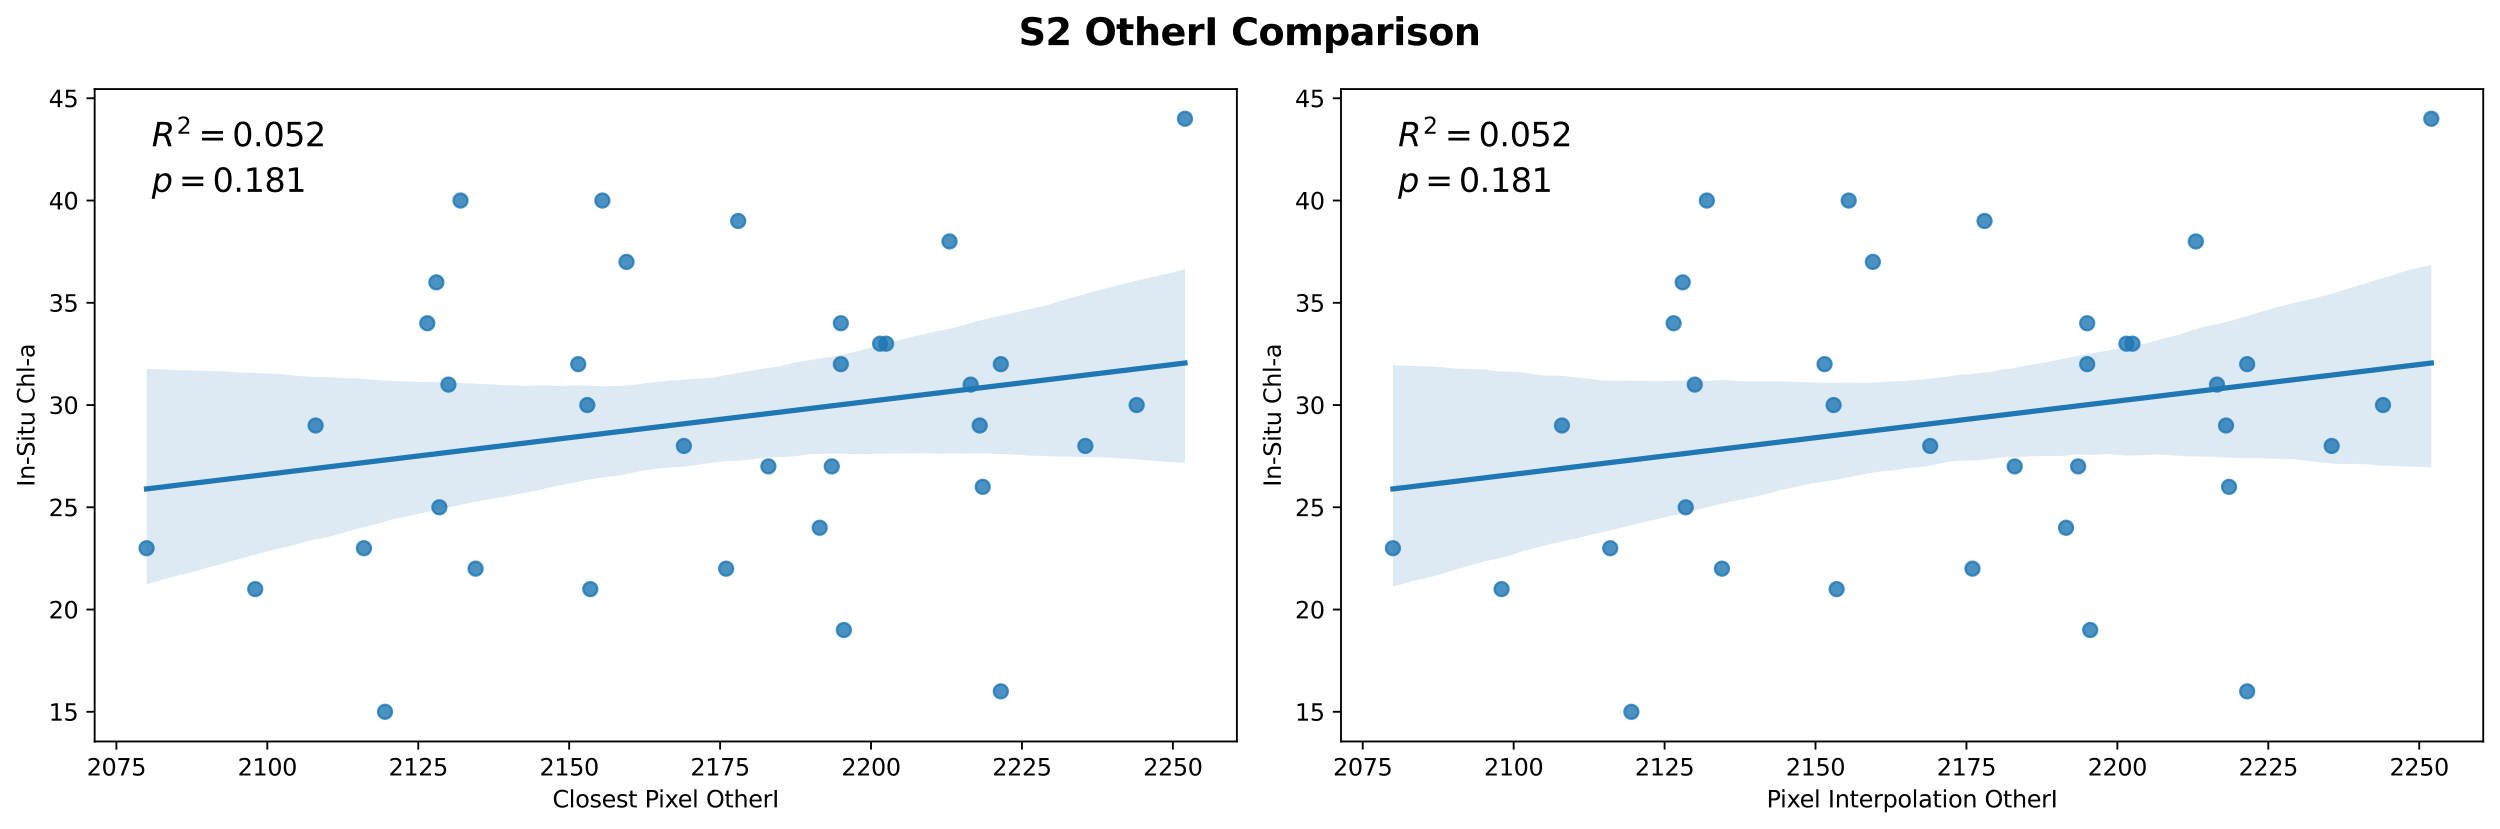 <?xml version="1.0" encoding="utf-8" standalone="no"?>
<!DOCTYPE svg PUBLIC "-//W3C//DTD SVG 1.1//EN"
  "http://www.w3.org/Graphics/SVG/1.1/DTD/svg11.dtd">
<svg xmlns:xlink="http://www.w3.org/1999/xlink" width="1072.343pt" height="355.596pt" viewBox="0 0 1072.343 355.596" xmlns="http://www.w3.org/2000/svg" version="1.1">
 <defs>
  <style type="text/css">*{stroke-linejoin: round; stroke-linecap: butt}</style>
 </defs>
 <g id="figure_1">
  <g id="patch_1">
   <path d="M 0 355.596 
L 1072.343 355.596 
L 1072.343 0 
L 0 0 
z
" style="fill: #ffffff"/>
  </g>
  <g id="axes_1">
   <g id="patch_2">
    <path d="M 40.603 318.04 
L 530.543 318.04 
L 530.543 38.21 
L 40.603 38.21 
z
" style="fill: #ffffff"/>
   </g>
   <g id="PathCollection_1">
    <defs>
     <path id="m698e169ff9" d="M 0 3 
C 0.796 3 1.559 2.684 2.121 2.121 
C 2.684 1.559 3 0.796 3 0 
C 3 -0.796 2.684 -1.559 2.121 -2.121 
C 1.559 -2.684 0.796 -3 0 -3 
C -0.796 -3 -1.559 -2.684 -2.121 -2.121 
C -2.684 -1.559 -3 -0.796 -3 0 
C -3 0.796 -2.684 1.559 -2.121 2.121 
C -1.559 2.684 -0.796 3 0 3 
z
" style="stroke: #1f77b4; stroke-opacity: 0.8"/>
    </defs>
    <g clip-path="url(#p351934f151)">
     <use xlink:href="#m698e169ff9" x="183.286" y="138.65" style="fill: #1f77b4; fill-opacity: 0.8; stroke: #1f77b4; stroke-opacity: 0.8"/>
     <use xlink:href="#m698e169ff9" x="135.38" y="182.511" style="fill: #1f77b4; fill-opacity: 0.8; stroke: #1f77b4; stroke-opacity: 0.8"/>
     <use xlink:href="#m698e169ff9" x="197.529" y="86.018" style="fill: #1f77b4; fill-opacity: 0.8; stroke: #1f77b4; stroke-opacity: 0.8"/>
     <use xlink:href="#m698e169ff9" x="188.466" y="217.599" style="fill: #1f77b4; fill-opacity: 0.8; stroke: #1f77b4; stroke-opacity: 0.8"/>
     <use xlink:href="#m698e169ff9" x="187.171" y="121.106" style="fill: #1f77b4; fill-opacity: 0.8; stroke: #1f77b4; stroke-opacity: 0.8"/>
     <use xlink:href="#m698e169ff9" x="62.873" y="235.144" style="fill: #1f77b4; fill-opacity: 0.8; stroke: #1f77b4; stroke-opacity: 0.8"/>
     <use xlink:href="#m698e169ff9" x="109.485" y="252.688" style="fill: #1f77b4; fill-opacity: 0.8; stroke: #1f77b4; stroke-opacity: 0.8"/>
     <use xlink:href="#m698e169ff9" x="192.35" y="164.967" style="fill: #1f77b4; fill-opacity: 0.8; stroke: #1f77b4; stroke-opacity: 0.8"/>
     <use xlink:href="#m698e169ff9" x="204.003" y="243.916" style="fill: #1f77b4; fill-opacity: 0.8; stroke: #1f77b4; stroke-opacity: 0.8"/>
     <use xlink:href="#m698e169ff9" x="268.741" y="112.334" style="fill: #1f77b4; fill-opacity: 0.8; stroke: #1f77b4; stroke-opacity: 0.8"/>
     <use xlink:href="#m698e169ff9" x="251.909" y="173.739" style="fill: #1f77b4; fill-opacity: 0.8; stroke: #1f77b4; stroke-opacity: 0.8"/>
     <use xlink:href="#m698e169ff9" x="253.204" y="252.688" style="fill: #1f77b4; fill-opacity: 0.8; stroke: #1f77b4; stroke-opacity: 0.8"/>
     <use xlink:href="#m698e169ff9" x="156.096" y="235.144" style="fill: #1f77b4; fill-opacity: 0.8; stroke: #1f77b4; stroke-opacity: 0.8"/>
     <use xlink:href="#m698e169ff9" x="311.468" y="243.916" style="fill: #1f77b4; fill-opacity: 0.8; stroke: #1f77b4; stroke-opacity: 0.8"/>
     <use xlink:href="#m698e169ff9" x="293.342" y="191.283" style="fill: #1f77b4; fill-opacity: 0.8; stroke: #1f77b4; stroke-opacity: 0.8"/>
     <use xlink:href="#m698e169ff9" x="356.785" y="200.055" style="fill: #1f77b4; fill-opacity: 0.8; stroke: #1f77b4; stroke-opacity: 0.8"/>
     <use xlink:href="#m698e169ff9" x="380.091" y="147.422" style="fill: #1f77b4; fill-opacity: 0.8; stroke: #1f77b4; stroke-opacity: 0.8"/>
     <use xlink:href="#m698e169ff9" x="377.502" y="147.422" style="fill: #1f77b4; fill-opacity: 0.8; stroke: #1f77b4; stroke-opacity: 0.8"/>
     <use xlink:href="#m698e169ff9" x="360.67" y="138.65" style="fill: #1f77b4; fill-opacity: 0.8; stroke: #1f77b4; stroke-opacity: 0.8"/>
     <use xlink:href="#m698e169ff9" x="248.025" y="156.195" style="fill: #1f77b4; fill-opacity: 0.8; stroke: #1f77b4; stroke-opacity: 0.8"/>
     <use xlink:href="#m698e169ff9" x="429.292" y="156.195" style="fill: #1f77b4; fill-opacity: 0.8; stroke: #1f77b4; stroke-opacity: 0.8"/>
     <use xlink:href="#m698e169ff9" x="508.273" y="50.929" style="fill: #1f77b4; fill-opacity: 0.8; stroke: #1f77b4; stroke-opacity: 0.8"/>
     <use xlink:href="#m698e169ff9" x="165.16" y="305.32" style="fill: #1f77b4; fill-opacity: 0.8; stroke: #1f77b4; stroke-opacity: 0.8"/>
     <use xlink:href="#m698e169ff9" x="258.383" y="86.018" style="fill: #1f77b4; fill-opacity: 0.8; stroke: #1f77b4; stroke-opacity: 0.8"/>
     <use xlink:href="#m698e169ff9" x="487.557" y="173.739" style="fill: #1f77b4; fill-opacity: 0.8; stroke: #1f77b4; stroke-opacity: 0.8"/>
     <use xlink:href="#m698e169ff9" x="465.546" y="191.283" style="fill: #1f77b4; fill-opacity: 0.8; stroke: #1f77b4; stroke-opacity: 0.8"/>
     <use xlink:href="#m698e169ff9" x="329.595" y="200.055" style="fill: #1f77b4; fill-opacity: 0.8; stroke: #1f77b4; stroke-opacity: 0.8"/>
     <use xlink:href="#m698e169ff9" x="360.67" y="156.195" style="fill: #1f77b4; fill-opacity: 0.8; stroke: #1f77b4; stroke-opacity: 0.8"/>
     <use xlink:href="#m698e169ff9" x="416.345" y="164.967" style="fill: #1f77b4; fill-opacity: 0.8; stroke: #1f77b4; stroke-opacity: 0.8"/>
     <use xlink:href="#m698e169ff9" x="421.524" y="208.827" style="fill: #1f77b4; fill-opacity: 0.8; stroke: #1f77b4; stroke-opacity: 0.8"/>
     <use xlink:href="#m698e169ff9" x="429.292" y="296.548" style="fill: #1f77b4; fill-opacity: 0.8; stroke: #1f77b4; stroke-opacity: 0.8"/>
     <use xlink:href="#m698e169ff9" x="420.229" y="182.511" style="fill: #1f77b4; fill-opacity: 0.8; stroke: #1f77b4; stroke-opacity: 0.8"/>
     <use xlink:href="#m698e169ff9" x="407.281" y="103.562" style="fill: #1f77b4; fill-opacity: 0.8; stroke: #1f77b4; stroke-opacity: 0.8"/>
     <use xlink:href="#m698e169ff9" x="361.964" y="270.232" style="fill: #1f77b4; fill-opacity: 0.8; stroke: #1f77b4; stroke-opacity: 0.8"/>
     <use xlink:href="#m698e169ff9" x="351.606" y="226.371" style="fill: #1f77b4; fill-opacity: 0.8; stroke: #1f77b4; stroke-opacity: 0.8"/>
     <use xlink:href="#m698e169ff9" x="316.648" y="94.79" style="fill: #1f77b4; fill-opacity: 0.8; stroke: #1f77b4; stroke-opacity: 0.8"/>
    </g>
   </g>
   <g id="PolyCollection_1">
    <path d="M 62.873 158.229 
L 62.873 250.529 
L 67.372 249.312 
L 71.871 248.09 
L 76.37 246.869 
L 80.869 245.788 
L 85.368 244.602 
L 89.867 243.229 
L 94.366 242.096 
L 98.865 240.773 
L 103.364 239.552 
L 107.863 238.336 
L 112.362 237.12 
L 116.861 235.904 
L 121.36 234.95 
L 125.859 233.792 
L 130.358 232.634 
L 134.857 231.468 
L 139.356 230.635 
L 143.855 229.448 
L 148.354 228.2 
L 152.853 226.963 
L 157.352 225.801 
L 161.851 224.753 
L 166.35 223.312 
L 170.849 222.244 
L 175.348 221.285 
L 179.847 220.32 
L 184.346 219.359 
L 188.845 218.379 
L 193.344 217.416 
L 197.843 216.453 
L 202.342 215.516 
L 206.841 214.674 
L 211.34 213.897 
L 215.839 213.191 
L 220.338 212.342 
L 224.837 211.391 
L 229.336 210.585 
L 233.835 209.528 
L 238.334 208.537 
L 242.833 207.602 
L 247.332 206.752 
L 251.831 205.874 
L 256.33 205.075 
L 260.829 204.511 
L 265.328 203.972 
L 269.827 203.267 
L 274.326 202.124 
L 278.825 201.429 
L 283.324 200.82 
L 287.823 200.51 
L 292.322 200.294 
L 296.821 199.771 
L 301.32 199.041 
L 305.819 198.413 
L 310.318 197.872 
L 314.817 197.691 
L 319.316 197.417 
L 323.815 196.87 
L 328.314 196.327 
L 332.813 196.087 
L 337.312 195.974 
L 341.81 195.669 
L 346.309 194.901 
L 350.808 194.706 
L 355.307 194.709 
L 359.806 194.594 
L 364.305 194.708 
L 368.804 194.817 
L 373.303 194.715 
L 377.802 194.644 
L 382.301 194.514 
L 386.8 194.527 
L 391.299 194.39 
L 395.798 194.403 
L 400.297 194.458 
L 404.796 194.58 
L 409.295 194.391 
L 413.794 194.546 
L 418.293 194.46 
L 422.792 194.452 
L 427.291 194.73 
L 431.79 194.737 
L 436.289 195.006 
L 440.788 195.417 
L 445.287 195.54 
L 449.786 195.657 
L 454.285 195.891 
L 458.784 195.884 
L 463.283 195.992 
L 467.782 196.101 
L 472.281 196.18 
L 476.78 196.332 
L 481.279 196.668 
L 485.778 196.916 
L 490.277 197.271 
L 494.776 197.626 
L 499.275 197.982 
L 503.774 198.275 
L 508.273 198.396 
L 508.273 115.34 
L 508.273 115.34 
L 503.774 116.686 
L 499.275 117.71 
L 494.776 118.734 
L 490.277 119.758 
L 485.778 120.782 
L 481.279 121.914 
L 476.78 123.052 
L 472.281 124.194 
L 467.782 125.429 
L 463.283 126.697 
L 458.784 127.965 
L 454.285 129.242 
L 449.786 130.719 
L 445.287 131.759 
L 440.788 132.779 
L 436.289 133.801 
L 431.79 134.826 
L 427.291 135.851 
L 422.792 136.876 
L 418.293 137.902 
L 413.794 139.309 
L 409.295 140.547 
L 404.796 141.486 
L 400.297 142.426 
L 395.798 143.356 
L 391.299 144.492 
L 386.8 145.612 
L 382.301 146.861 
L 377.802 147.873 
L 373.303 149.162 
L 368.804 150.372 
L 364.305 151.477 
L 359.806 152.449 
L 355.307 153.224 
L 350.808 153.845 
L 346.309 154.611 
L 341.81 155.333 
L 337.312 156.358 
L 332.813 157.381 
L 328.314 157.966 
L 323.815 158.756 
L 319.316 159.46 
L 314.817 160.3 
L 310.318 161.106 
L 305.819 162.041 
L 301.32 162.401 
L 296.821 162.534 
L 292.322 162.962 
L 287.823 163.188 
L 283.324 163.707 
L 278.825 164.05 
L 274.326 164.784 
L 269.827 165.222 
L 265.328 165.539 
L 260.829 165.635 
L 256.33 165.573 
L 251.831 165.402 
L 247.332 165.231 
L 242.833 165.436 
L 238.334 165.583 
L 233.835 165.329 
L 229.336 165.388 
L 224.837 165.565 
L 220.338 165.343 
L 215.839 165.221 
L 211.34 164.892 
L 206.841 164.73 
L 202.342 164.486 
L 197.843 164.244 
L 193.344 164.056 
L 188.845 163.983 
L 184.346 163.744 
L 179.847 163.842 
L 175.348 163.698 
L 170.849 163.484 
L 166.35 163.285 
L 161.851 163.024 
L 157.352 162.64 
L 152.853 162.284 
L 148.354 162.158 
L 143.855 161.951 
L 139.356 161.661 
L 134.857 161.702 
L 130.358 161.429 
L 125.859 161.138 
L 121.36 160.462 
L 116.861 160.289 
L 112.362 160.115 
L 107.863 159.942 
L 103.364 159.769 
L 98.865 159.501 
L 94.366 159.232 
L 89.867 159.097 
L 85.368 159.028 
L 80.869 158.917 
L 76.37 158.744 
L 71.871 158.571 
L 67.372 158.399 
L 62.873 158.229 
z
" clip-path="url(#p351934f151)" style="fill: #1f77b4; fill-opacity: 0.15"/>
   </g>
   <g id="matplotlib.axis_1">
    <g id="xtick_1">
     <g id="line2d_1">
      <defs>
       <path id="m12651def81" d="M 0 0 
L 0 3.5 
" style="stroke: #000000; stroke-width: 0.8"/>
      </defs>
      <g>
       <use xlink:href="#m12651def81" x="49.925" y="318.04" style="stroke: #000000; stroke-width: 0.8"/>
      </g>
     </g>
     <g id="text_1">
      <!-- 2075 -->
      <g transform="translate(37.2 332.638) scale(0.1 -0.1)">
       <defs>
        <path id="DejaVuSans-32" d="M 1228 531 
L 3431 531 
L 3431 0 
L 469 0 
L 469 531 
Q 828 903 1448 1529 
Q 2069 2156 2228 2338 
Q 2531 2678 2651 2914 
Q 2772 3150 2772 3378 
Q 2772 3750 2511 3984 
Q 2250 4219 1831 4219 
Q 1534 4219 1204 4116 
Q 875 4013 500 3803 
L 500 4441 
Q 881 4594 1212 4672 
Q 1544 4750 1819 4750 
Q 2544 4750 2975 4387 
Q 3406 4025 3406 3419 
Q 3406 3131 3298 2873 
Q 3191 2616 2906 2266 
Q 2828 2175 2409 1742 
Q 1991 1309 1228 531 
z
" transform="scale(0.016)"/>
        <path id="DejaVuSans-30" d="M 2034 4250 
Q 1547 4250 1301 3770 
Q 1056 3291 1056 2328 
Q 1056 1369 1301 889 
Q 1547 409 2034 409 
Q 2525 409 2770 889 
Q 3016 1369 3016 2328 
Q 3016 3291 2770 3770 
Q 2525 4250 2034 4250 
z
M 2034 4750 
Q 2819 4750 3233 4129 
Q 3647 3509 3647 2328 
Q 3647 1150 3233 529 
Q 2819 -91 2034 -91 
Q 1250 -91 836 529 
Q 422 1150 422 2328 
Q 422 3509 836 4129 
Q 1250 4750 2034 4750 
z
" transform="scale(0.016)"/>
        <path id="DejaVuSans-37" d="M 525 4666 
L 3525 4666 
L 3525 4397 
L 1831 0 
L 1172 0 
L 2766 4134 
L 525 4134 
L 525 4666 
z
" transform="scale(0.016)"/>
        <path id="DejaVuSans-35" d="M 691 4666 
L 3169 4666 
L 3169 4134 
L 1269 4134 
L 1269 2991 
Q 1406 3038 1543 3061 
Q 1681 3084 1819 3084 
Q 2600 3084 3056 2656 
Q 3513 2228 3513 1497 
Q 3513 744 3044 326 
Q 2575 -91 1722 -91 
Q 1428 -91 1123 -41 
Q 819 9 494 109 
L 494 744 
Q 775 591 1075 516 
Q 1375 441 1709 441 
Q 2250 441 2565 725 
Q 2881 1009 2881 1497 
Q 2881 1984 2565 2268 
Q 2250 2553 1709 2553 
Q 1456 2553 1204 2497 
Q 953 2441 691 2322 
L 691 4666 
z
" transform="scale(0.016)"/>
       </defs>
       <use xlink:href="#DejaVuSans-32"/>
       <use xlink:href="#DejaVuSans-30" x="63.623"/>
       <use xlink:href="#DejaVuSans-37" x="127.246"/>
       <use xlink:href="#DejaVuSans-35" x="190.869"/>
      </g>
     </g>
    </g>
    <g id="xtick_2">
     <g id="line2d_2">
      <g>
       <use xlink:href="#m12651def81" x="114.664" y="318.04" style="stroke: #000000; stroke-width: 0.8"/>
      </g>
     </g>
     <g id="text_2">
      <!-- 2100 -->
      <g transform="translate(101.939 332.638) scale(0.1 -0.1)">
       <defs>
        <path id="DejaVuSans-31" d="M 794 531 
L 1825 531 
L 1825 4091 
L 703 3866 
L 703 4441 
L 1819 4666 
L 2450 4666 
L 2450 531 
L 3481 531 
L 3481 0 
L 794 0 
L 794 531 
z
" transform="scale(0.016)"/>
       </defs>
       <use xlink:href="#DejaVuSans-32"/>
       <use xlink:href="#DejaVuSans-31" x="63.623"/>
       <use xlink:href="#DejaVuSans-30" x="127.246"/>
       <use xlink:href="#DejaVuSans-30" x="190.869"/>
      </g>
     </g>
    </g>
    <g id="xtick_3">
     <g id="line2d_3">
      <g>
       <use xlink:href="#m12651def81" x="179.402" y="318.04" style="stroke: #000000; stroke-width: 0.8"/>
      </g>
     </g>
     <g id="text_3">
      <!-- 2125 -->
      <g transform="translate(166.677 332.638) scale(0.1 -0.1)">
       <use xlink:href="#DejaVuSans-32"/>
       <use xlink:href="#DejaVuSans-31" x="63.623"/>
       <use xlink:href="#DejaVuSans-32" x="127.246"/>
       <use xlink:href="#DejaVuSans-35" x="190.869"/>
      </g>
     </g>
    </g>
    <g id="xtick_4">
     <g id="line2d_4">
      <g>
       <use xlink:href="#m12651def81" x="244.141" y="318.04" style="stroke: #000000; stroke-width: 0.8"/>
      </g>
     </g>
     <g id="text_4">
      <!-- 2150 -->
      <g transform="translate(231.416 332.638) scale(0.1 -0.1)">
       <use xlink:href="#DejaVuSans-32"/>
       <use xlink:href="#DejaVuSans-31" x="63.623"/>
       <use xlink:href="#DejaVuSans-35" x="127.246"/>
       <use xlink:href="#DejaVuSans-30" x="190.869"/>
      </g>
     </g>
    </g>
    <g id="xtick_5">
     <g id="line2d_5">
      <g>
       <use xlink:href="#m12651def81" x="308.879" y="318.04" style="stroke: #000000; stroke-width: 0.8"/>
      </g>
     </g>
     <g id="text_5">
      <!-- 2175 -->
      <g transform="translate(296.154 332.638) scale(0.1 -0.1)">
       <use xlink:href="#DejaVuSans-32"/>
       <use xlink:href="#DejaVuSans-31" x="63.623"/>
       <use xlink:href="#DejaVuSans-37" x="127.246"/>
       <use xlink:href="#DejaVuSans-35" x="190.869"/>
      </g>
     </g>
    </g>
    <g id="xtick_6">
     <g id="line2d_6">
      <g>
       <use xlink:href="#m12651def81" x="373.617" y="318.04" style="stroke: #000000; stroke-width: 0.8"/>
      </g>
     </g>
     <g id="text_6">
      <!-- 2200 -->
      <g transform="translate(360.892 332.638) scale(0.1 -0.1)">
       <use xlink:href="#DejaVuSans-32"/>
       <use xlink:href="#DejaVuSans-32" x="63.623"/>
       <use xlink:href="#DejaVuSans-30" x="127.246"/>
       <use xlink:href="#DejaVuSans-30" x="190.869"/>
      </g>
     </g>
    </g>
    <g id="xtick_7">
     <g id="line2d_7">
      <g>
       <use xlink:href="#m12651def81" x="438.356" y="318.04" style="stroke: #000000; stroke-width: 0.8"/>
      </g>
     </g>
     <g id="text_7">
      <!-- 2225 -->
      <g transform="translate(425.631 332.638) scale(0.1 -0.1)">
       <use xlink:href="#DejaVuSans-32"/>
       <use xlink:href="#DejaVuSans-32" x="63.623"/>
       <use xlink:href="#DejaVuSans-32" x="127.246"/>
       <use xlink:href="#DejaVuSans-35" x="190.869"/>
      </g>
     </g>
    </g>
    <g id="xtick_8">
     <g id="line2d_8">
      <g>
       <use xlink:href="#m12651def81" x="503.094" y="318.04" style="stroke: #000000; stroke-width: 0.8"/>
      </g>
     </g>
     <g id="text_8">
      <!-- 2250 -->
      <g transform="translate(490.369 332.638) scale(0.1 -0.1)">
       <use xlink:href="#DejaVuSans-32"/>
       <use xlink:href="#DejaVuSans-32" x="63.623"/>
       <use xlink:href="#DejaVuSans-35" x="127.246"/>
       <use xlink:href="#DejaVuSans-30" x="190.869"/>
      </g>
     </g>
    </g>
    <g id="text_9">
     <!-- Closest Pixel OtherI -->
     <g transform="translate(236.977 346.317) scale(0.1 -0.1)">
      <defs>
       <path id="DejaVuSans-43" d="M 4122 4306 
L 4122 3641 
Q 3803 3938 3442 4084 
Q 3081 4231 2675 4231 
Q 1875 4231 1450 3742 
Q 1025 3253 1025 2328 
Q 1025 1406 1450 917 
Q 1875 428 2675 428 
Q 3081 428 3442 575 
Q 3803 722 4122 1019 
L 4122 359 
Q 3791 134 3420 21 
Q 3050 -91 2638 -91 
Q 1578 -91 968 557 
Q 359 1206 359 2328 
Q 359 3453 968 4101 
Q 1578 4750 2638 4750 
Q 3056 4750 3426 4639 
Q 3797 4528 4122 4306 
z
" transform="scale(0.016)"/>
       <path id="DejaVuSans-6c" d="M 603 4863 
L 1178 4863 
L 1178 0 
L 603 0 
L 603 4863 
z
" transform="scale(0.016)"/>
       <path id="DejaVuSans-6f" d="M 1959 3097 
Q 1497 3097 1228 2736 
Q 959 2375 959 1747 
Q 959 1119 1226 758 
Q 1494 397 1959 397 
Q 2419 397 2687 759 
Q 2956 1122 2956 1747 
Q 2956 2369 2687 2733 
Q 2419 3097 1959 3097 
z
M 1959 3584 
Q 2709 3584 3137 3096 
Q 3566 2609 3566 1747 
Q 3566 888 3137 398 
Q 2709 -91 1959 -91 
Q 1206 -91 779 398 
Q 353 888 353 1747 
Q 353 2609 779 3096 
Q 1206 3584 1959 3584 
z
" transform="scale(0.016)"/>
       <path id="DejaVuSans-73" d="M 2834 3397 
L 2834 2853 
Q 2591 2978 2328 3040 
Q 2066 3103 1784 3103 
Q 1356 3103 1142 2972 
Q 928 2841 928 2578 
Q 928 2378 1081 2264 
Q 1234 2150 1697 2047 
L 1894 2003 
Q 2506 1872 2764 1633 
Q 3022 1394 3022 966 
Q 3022 478 2636 193 
Q 2250 -91 1575 -91 
Q 1294 -91 989 -36 
Q 684 19 347 128 
L 347 722 
Q 666 556 975 473 
Q 1284 391 1588 391 
Q 1994 391 2212 530 
Q 2431 669 2431 922 
Q 2431 1156 2273 1281 
Q 2116 1406 1581 1522 
L 1381 1569 
Q 847 1681 609 1914 
Q 372 2147 372 2553 
Q 372 3047 722 3315 
Q 1072 3584 1716 3584 
Q 2034 3584 2315 3537 
Q 2597 3491 2834 3397 
z
" transform="scale(0.016)"/>
       <path id="DejaVuSans-65" d="M 3597 1894 
L 3597 1613 
L 953 1613 
Q 991 1019 1311 708 
Q 1631 397 2203 397 
Q 2534 397 2845 478 
Q 3156 559 3463 722 
L 3463 178 
Q 3153 47 2828 -22 
Q 2503 -91 2169 -91 
Q 1331 -91 842 396 
Q 353 884 353 1716 
Q 353 2575 817 3079 
Q 1281 3584 2069 3584 
Q 2775 3584 3186 3129 
Q 3597 2675 3597 1894 
z
M 3022 2063 
Q 3016 2534 2758 2815 
Q 2500 3097 2075 3097 
Q 1594 3097 1305 2825 
Q 1016 2553 972 2059 
L 3022 2063 
z
" transform="scale(0.016)"/>
       <path id="DejaVuSans-74" d="M 1172 4494 
L 1172 3500 
L 2356 3500 
L 2356 3053 
L 1172 3053 
L 1172 1153 
Q 1172 725 1289 603 
Q 1406 481 1766 481 
L 2356 481 
L 2356 0 
L 1766 0 
Q 1100 0 847 248 
Q 594 497 594 1153 
L 594 3053 
L 172 3053 
L 172 3500 
L 594 3500 
L 594 4494 
L 1172 4494 
z
" transform="scale(0.016)"/>
       <path id="DejaVuSans-20" transform="scale(0.016)"/>
       <path id="DejaVuSans-50" d="M 1259 4147 
L 1259 2394 
L 2053 2394 
Q 2494 2394 2734 2622 
Q 2975 2850 2975 3272 
Q 2975 3691 2734 3919 
Q 2494 4147 2053 4147 
L 1259 4147 
z
M 628 4666 
L 2053 4666 
Q 2838 4666 3239 4311 
Q 3641 3956 3641 3272 
Q 3641 2581 3239 2228 
Q 2838 1875 2053 1875 
L 1259 1875 
L 1259 0 
L 628 0 
L 628 4666 
z
" transform="scale(0.016)"/>
       <path id="DejaVuSans-69" d="M 603 3500 
L 1178 3500 
L 1178 0 
L 603 0 
L 603 3500 
z
M 603 4863 
L 1178 4863 
L 1178 4134 
L 603 4134 
L 603 4863 
z
" transform="scale(0.016)"/>
       <path id="DejaVuSans-78" d="M 3513 3500 
L 2247 1797 
L 3578 0 
L 2900 0 
L 1881 1375 
L 863 0 
L 184 0 
L 1544 1831 
L 300 3500 
L 978 3500 
L 1906 2253 
L 2834 3500 
L 3513 3500 
z
" transform="scale(0.016)"/>
       <path id="DejaVuSans-4f" d="M 2522 4238 
Q 1834 4238 1429 3725 
Q 1025 3213 1025 2328 
Q 1025 1447 1429 934 
Q 1834 422 2522 422 
Q 3209 422 3611 934 
Q 4013 1447 4013 2328 
Q 4013 3213 3611 3725 
Q 3209 4238 2522 4238 
z
M 2522 4750 
Q 3503 4750 4090 4092 
Q 4678 3434 4678 2328 
Q 4678 1225 4090 567 
Q 3503 -91 2522 -91 
Q 1538 -91 948 565 
Q 359 1222 359 2328 
Q 359 3434 948 4092 
Q 1538 4750 2522 4750 
z
" transform="scale(0.016)"/>
       <path id="DejaVuSans-68" d="M 3513 2113 
L 3513 0 
L 2938 0 
L 2938 2094 
Q 2938 2591 2744 2837 
Q 2550 3084 2163 3084 
Q 1697 3084 1428 2787 
Q 1159 2491 1159 1978 
L 1159 0 
L 581 0 
L 581 4863 
L 1159 4863 
L 1159 2956 
Q 1366 3272 1645 3428 
Q 1925 3584 2291 3584 
Q 2894 3584 3203 3211 
Q 3513 2838 3513 2113 
z
" transform="scale(0.016)"/>
       <path id="DejaVuSans-72" d="M 2631 2963 
Q 2534 3019 2420 3045 
Q 2306 3072 2169 3072 
Q 1681 3072 1420 2755 
Q 1159 2438 1159 1844 
L 1159 0 
L 581 0 
L 581 3500 
L 1159 3500 
L 1159 2956 
Q 1341 3275 1631 3429 
Q 1922 3584 2338 3584 
Q 2397 3584 2469 3576 
Q 2541 3569 2628 3553 
L 2631 2963 
z
" transform="scale(0.016)"/>
       <path id="DejaVuSans-49" d="M 628 4666 
L 1259 4666 
L 1259 0 
L 628 0 
L 628 4666 
z
" transform="scale(0.016)"/>
      </defs>
      <use xlink:href="#DejaVuSans-43"/>
      <use xlink:href="#DejaVuSans-6c" x="69.824"/>
      <use xlink:href="#DejaVuSans-6f" x="97.607"/>
      <use xlink:href="#DejaVuSans-73" x="158.789"/>
      <use xlink:href="#DejaVuSans-65" x="210.889"/>
      <use xlink:href="#DejaVuSans-73" x="272.412"/>
      <use xlink:href="#DejaVuSans-74" x="324.512"/>
      <use xlink:href="#DejaVuSans-20" x="363.721"/>
      <use xlink:href="#DejaVuSans-50" x="395.508"/>
      <use xlink:href="#DejaVuSans-69" x="453.561"/>
      <use xlink:href="#DejaVuSans-78" x="481.344"/>
      <use xlink:href="#DejaVuSans-65" x="537.398"/>
      <use xlink:href="#DejaVuSans-6c" x="598.922"/>
      <use xlink:href="#DejaVuSans-20" x="626.705"/>
      <use xlink:href="#DejaVuSans-4f" x="658.492"/>
      <use xlink:href="#DejaVuSans-74" x="737.203"/>
      <use xlink:href="#DejaVuSans-68" x="776.412"/>
      <use xlink:href="#DejaVuSans-65" x="839.791"/>
      <use xlink:href="#DejaVuSans-72" x="901.314"/>
      <use xlink:href="#DejaVuSans-49" x="942.428"/>
     </g>
    </g>
   </g>
   <g id="matplotlib.axis_2">
    <g id="ytick_1">
     <g id="line2d_9">
      <defs>
       <path id="ma4fae13b9c" d="M 0 0 
L -3.5 0 
" style="stroke: #000000; stroke-width: 0.8"/>
      </defs>
      <g>
       <use xlink:href="#ma4fae13b9c" x="40.603" y="305.32" style="stroke: #000000; stroke-width: 0.8"/>
      </g>
     </g>
     <g id="text_10">
      <!-- 15 -->
      <g transform="translate(20.878 309.12) scale(0.1 -0.1)">
       <use xlink:href="#DejaVuSans-31"/>
       <use xlink:href="#DejaVuSans-35" x="63.623"/>
      </g>
     </g>
    </g>
    <g id="ytick_2">
     <g id="line2d_10">
      <g>
       <use xlink:href="#ma4fae13b9c" x="40.603" y="261.46" style="stroke: #000000; stroke-width: 0.8"/>
      </g>
     </g>
     <g id="text_11">
      <!-- 20 -->
      <g transform="translate(20.878 265.259) scale(0.1 -0.1)">
       <use xlink:href="#DejaVuSans-32"/>
       <use xlink:href="#DejaVuSans-30" x="63.623"/>
      </g>
     </g>
    </g>
    <g id="ytick_3">
     <g id="line2d_11">
      <g>
       <use xlink:href="#ma4fae13b9c" x="40.603" y="217.599" style="stroke: #000000; stroke-width: 0.8"/>
      </g>
     </g>
     <g id="text_12">
      <!-- 25 -->
      <g transform="translate(20.878 221.399) scale(0.1 -0.1)">
       <use xlink:href="#DejaVuSans-32"/>
       <use xlink:href="#DejaVuSans-35" x="63.623"/>
      </g>
     </g>
    </g>
    <g id="ytick_4">
     <g id="line2d_12">
      <g>
       <use xlink:href="#ma4fae13b9c" x="40.603" y="173.739" style="stroke: #000000; stroke-width: 0.8"/>
      </g>
     </g>
     <g id="text_13">
      <!-- 30 -->
      <g transform="translate(20.878 177.538) scale(0.1 -0.1)">
       <defs>
        <path id="DejaVuSans-33" d="M 2597 2516 
Q 3050 2419 3304 2112 
Q 3559 1806 3559 1356 
Q 3559 666 3084 287 
Q 2609 -91 1734 -91 
Q 1441 -91 1130 -33 
Q 819 25 488 141 
L 488 750 
Q 750 597 1062 519 
Q 1375 441 1716 441 
Q 2309 441 2620 675 
Q 2931 909 2931 1356 
Q 2931 1769 2642 2001 
Q 2353 2234 1838 2234 
L 1294 2234 
L 1294 2753 
L 1863 2753 
Q 2328 2753 2575 2939 
Q 2822 3125 2822 3475 
Q 2822 3834 2567 4026 
Q 2313 4219 1838 4219 
Q 1578 4219 1281 4162 
Q 984 4106 628 3988 
L 628 4550 
Q 988 4650 1302 4700 
Q 1616 4750 1894 4750 
Q 2613 4750 3031 4423 
Q 3450 4097 3450 3541 
Q 3450 3153 3228 2886 
Q 3006 2619 2597 2516 
z
" transform="scale(0.016)"/>
       </defs>
       <use xlink:href="#DejaVuSans-33"/>
       <use xlink:href="#DejaVuSans-30" x="63.623"/>
      </g>
     </g>
    </g>
    <g id="ytick_5">
     <g id="line2d_13">
      <g>
       <use xlink:href="#ma4fae13b9c" x="40.603" y="129.878" style="stroke: #000000; stroke-width: 0.8"/>
      </g>
     </g>
     <g id="text_14">
      <!-- 35 -->
      <g transform="translate(20.878 133.677) scale(0.1 -0.1)">
       <use xlink:href="#DejaVuSans-33"/>
       <use xlink:href="#DejaVuSans-35" x="63.623"/>
      </g>
     </g>
    </g>
    <g id="ytick_6">
     <g id="line2d_14">
      <g>
       <use xlink:href="#ma4fae13b9c" x="40.603" y="86.018" style="stroke: #000000; stroke-width: 0.8"/>
      </g>
     </g>
     <g id="text_15">
      <!-- 40 -->
      <g transform="translate(20.878 89.817) scale(0.1 -0.1)">
       <defs>
        <path id="DejaVuSans-34" d="M 2419 4116 
L 825 1625 
L 2419 1625 
L 2419 4116 
z
M 2253 4666 
L 3047 4666 
L 3047 1625 
L 3713 1625 
L 3713 1100 
L 3047 1100 
L 3047 0 
L 2419 0 
L 2419 1100 
L 313 1100 
L 313 1709 
L 2253 4666 
z
" transform="scale(0.016)"/>
       </defs>
       <use xlink:href="#DejaVuSans-34"/>
       <use xlink:href="#DejaVuSans-30" x="63.623"/>
      </g>
     </g>
    </g>
    <g id="ytick_7">
     <g id="line2d_15">
      <g>
       <use xlink:href="#ma4fae13b9c" x="40.603" y="42.157" style="stroke: #000000; stroke-width: 0.8"/>
      </g>
     </g>
     <g id="text_16">
      <!-- 45 -->
      <g transform="translate(20.878 45.956) scale(0.1 -0.1)">
       <use xlink:href="#DejaVuSans-34"/>
       <use xlink:href="#DejaVuSans-35" x="63.623"/>
      </g>
     </g>
    </g>
    <g id="text_17">
     <!-- In-Situ Chl-a -->
     <g transform="translate(14.798 208.771) rotate(-90) scale(0.1 -0.1)">
      <defs>
       <path id="DejaVuSans-6e" d="M 3513 2113 
L 3513 0 
L 2938 0 
L 2938 2094 
Q 2938 2591 2744 2837 
Q 2550 3084 2163 3084 
Q 1697 3084 1428 2787 
Q 1159 2491 1159 1978 
L 1159 0 
L 581 0 
L 581 3500 
L 1159 3500 
L 1159 2956 
Q 1366 3272 1645 3428 
Q 1925 3584 2291 3584 
Q 2894 3584 3203 3211 
Q 3513 2838 3513 2113 
z
" transform="scale(0.016)"/>
       <path id="DejaVuSans-2d" d="M 313 2009 
L 1997 2009 
L 1997 1497 
L 313 1497 
L 313 2009 
z
" transform="scale(0.016)"/>
       <path id="DejaVuSans-53" d="M 3425 4513 
L 3425 3897 
Q 3066 4069 2747 4153 
Q 2428 4238 2131 4238 
Q 1616 4238 1336 4038 
Q 1056 3838 1056 3469 
Q 1056 3159 1242 3001 
Q 1428 2844 1947 2747 
L 2328 2669 
Q 3034 2534 3370 2195 
Q 3706 1856 3706 1288 
Q 3706 609 3251 259 
Q 2797 -91 1919 -91 
Q 1588 -91 1214 -16 
Q 841 59 441 206 
L 441 856 
Q 825 641 1194 531 
Q 1563 422 1919 422 
Q 2459 422 2753 634 
Q 3047 847 3047 1241 
Q 3047 1584 2836 1778 
Q 2625 1972 2144 2069 
L 1759 2144 
Q 1053 2284 737 2584 
Q 422 2884 422 3419 
Q 422 4038 858 4394 
Q 1294 4750 2059 4750 
Q 2388 4750 2728 4690 
Q 3069 4631 3425 4513 
z
" transform="scale(0.016)"/>
       <path id="DejaVuSans-75" d="M 544 1381 
L 544 3500 
L 1119 3500 
L 1119 1403 
Q 1119 906 1312 657 
Q 1506 409 1894 409 
Q 2359 409 2629 706 
Q 2900 1003 2900 1516 
L 2900 3500 
L 3475 3500 
L 3475 0 
L 2900 0 
L 2900 538 
Q 2691 219 2414 64 
Q 2138 -91 1772 -91 
Q 1169 -91 856 284 
Q 544 659 544 1381 
z
M 1991 3584 
L 1991 3584 
z
" transform="scale(0.016)"/>
       <path id="DejaVuSans-61" d="M 2194 1759 
Q 1497 1759 1228 1600 
Q 959 1441 959 1056 
Q 959 750 1161 570 
Q 1363 391 1709 391 
Q 2188 391 2477 730 
Q 2766 1069 2766 1631 
L 2766 1759 
L 2194 1759 
z
M 3341 1997 
L 3341 0 
L 2766 0 
L 2766 531 
Q 2569 213 2275 61 
Q 1981 -91 1556 -91 
Q 1019 -91 701 211 
Q 384 513 384 1019 
Q 384 1609 779 1909 
Q 1175 2209 1959 2209 
L 2766 2209 
L 2766 2266 
Q 2766 2663 2505 2880 
Q 2244 3097 1772 3097 
Q 1472 3097 1187 3025 
Q 903 2953 641 2809 
L 641 3341 
Q 956 3463 1253 3523 
Q 1550 3584 1831 3584 
Q 2591 3584 2966 3190 
Q 3341 2797 3341 1997 
z
" transform="scale(0.016)"/>
      </defs>
      <use xlink:href="#DejaVuSans-49"/>
      <use xlink:href="#DejaVuSans-6e" x="29.492"/>
      <use xlink:href="#DejaVuSans-2d" x="92.871"/>
      <use xlink:href="#DejaVuSans-53" x="128.955"/>
      <use xlink:href="#DejaVuSans-69" x="192.432"/>
      <use xlink:href="#DejaVuSans-74" x="220.215"/>
      <use xlink:href="#DejaVuSans-75" x="259.424"/>
      <use xlink:href="#DejaVuSans-20" x="322.803"/>
      <use xlink:href="#DejaVuSans-43" x="354.59"/>
      <use xlink:href="#DejaVuSans-68" x="424.414"/>
      <use xlink:href="#DejaVuSans-6c" x="487.793"/>
      <use xlink:href="#DejaVuSans-2d" x="515.576"/>
      <use xlink:href="#DejaVuSans-61" x="551.66"/>
     </g>
    </g>
   </g>
   <g id="line2d_16">
    <path d="M 62.873 209.715 
L 67.372 209.169 
L 71.871 208.624 
L 76.37 208.078 
L 80.869 207.533 
L 85.368 206.987 
L 89.867 206.442 
L 94.366 205.897 
L 98.865 205.351 
L 103.364 204.806 
L 107.863 204.26 
L 112.362 203.715 
L 116.861 203.169 
L 121.36 202.624 
L 125.859 202.078 
L 130.358 201.533 
L 134.857 200.988 
L 139.356 200.442 
L 143.855 199.897 
L 148.354 199.351 
L 152.853 198.806 
L 157.352 198.26 
L 161.851 197.715 
L 166.35 197.169 
L 170.849 196.624 
L 175.348 196.079 
L 179.847 195.533 
L 184.346 194.988 
L 188.845 194.442 
L 193.344 193.897 
L 197.843 193.351 
L 202.342 192.806 
L 206.841 192.26 
L 211.34 191.715 
L 215.839 191.169 
L 220.338 190.624 
L 224.837 190.079 
L 229.336 189.533 
L 233.835 188.988 
L 238.334 188.442 
L 242.833 187.897 
L 247.332 187.351 
L 251.831 186.806 
L 256.33 186.26 
L 260.829 185.715 
L 265.328 185.17 
L 269.827 184.624 
L 274.326 184.079 
L 278.825 183.533 
L 283.324 182.988 
L 287.823 182.442 
L 292.322 181.897 
L 296.821 181.351 
L 301.32 180.806 
L 305.819 180.261 
L 310.318 179.715 
L 314.817 179.17 
L 319.316 178.624 
L 323.815 178.079 
L 328.314 177.533 
L 332.813 176.988 
L 337.312 176.442 
L 341.81 175.897 
L 346.309 175.352 
L 350.808 174.806 
L 355.307 174.261 
L 359.806 173.715 
L 364.305 173.17 
L 368.804 172.624 
L 373.303 172.079 
L 377.802 171.533 
L 382.301 170.988 
L 386.8 170.442 
L 391.299 169.897 
L 395.798 169.352 
L 400.297 168.806 
L 404.796 168.261 
L 409.295 167.715 
L 413.794 167.17 
L 418.293 166.624 
L 422.792 166.079 
L 427.291 165.533 
L 431.79 164.988 
L 436.289 164.443 
L 440.788 163.897 
L 445.287 163.352 
L 449.786 162.806 
L 454.285 162.261 
L 458.784 161.715 
L 463.283 161.17 
L 467.782 160.624 
L 472.281 160.079 
L 476.78 159.534 
L 481.279 158.988 
L 485.778 158.443 
L 490.277 157.897 
L 494.776 157.352 
L 499.275 156.806 
L 503.774 156.261 
L 508.273 155.715 
" clip-path="url(#p351934f151)" style="fill: none; stroke: #1f77b4; stroke-width: 2.25; stroke-linecap: square"/>
   </g>
   <g id="patch_3">
    <path d="M 40.603 318.04 
L 40.603 38.21 
" style="fill: none; stroke: #000000; stroke-width: 0.8; stroke-linejoin: miter; stroke-linecap: square"/>
   </g>
   <g id="patch_4">
    <path d="M 530.543 318.04 
L 530.543 38.21 
" style="fill: none; stroke: #000000; stroke-width: 0.8; stroke-linejoin: miter; stroke-linecap: square"/>
   </g>
   <g id="patch_5">
    <path d="M 40.603 318.04 
L 530.543 318.04 
" style="fill: none; stroke: #000000; stroke-width: 0.8; stroke-linejoin: miter; stroke-linecap: square"/>
   </g>
   <g id="patch_6">
    <path d="M 40.603 38.21 
L 530.543 38.21 
" style="fill: none; stroke: #000000; stroke-width: 0.8; stroke-linejoin: miter; stroke-linecap: square"/>
   </g>
   <g id="text_18">
    <!-- $R^2 =  0.052$ -->
    <g transform="translate(65.1 62.839) scale(0.14 -0.14)">
     <defs>
      <path id="DejaVuSans-Oblique-52" d="M 1613 4147 
L 1294 2491 
L 2106 2491 
Q 2584 2491 2879 2755 
Q 3175 3019 3175 3444 
Q 3175 3784 2976 3965 
Q 2778 4147 2406 4147 
L 1613 4147 
z
M 2772 2241 
Q 2972 2194 3105 2009 
Q 3238 1825 3413 1275 
L 3809 0 
L 3144 0 
L 2778 1197 
Q 2638 1659 2453 1815 
Q 2269 1972 1888 1972 
L 1191 1972 
L 806 0 
L 172 0 
L 1081 4666 
L 2503 4666 
Q 3150 4666 3495 4373 
Q 3841 4081 3841 3531 
Q 3841 3044 3547 2687 
Q 3253 2331 2772 2241 
z
" transform="scale(0.016)"/>
      <path id="DejaVuSans-3d" d="M 678 2906 
L 4684 2906 
L 4684 2381 
L 678 2381 
L 678 2906 
z
M 678 1631 
L 4684 1631 
L 4684 1100 
L 678 1100 
L 678 1631 
z
" transform="scale(0.016)"/>
      <path id="DejaVuSans-2e" d="M 684 794 
L 1344 794 
L 1344 0 
L 684 0 
L 684 794 
z
" transform="scale(0.016)"/>
     </defs>
     <use xlink:href="#DejaVuSans-Oblique-52" transform="translate(0 0.766)"/>
     <use xlink:href="#DejaVuSans-32" transform="translate(76.499 39.047) scale(0.7)"/>
     <use xlink:href="#DejaVuSans-3d" transform="translate(143.252 0.766)"/>
     <use xlink:href="#DejaVuSans-30" transform="translate(246.524 0.766)"/>
     <use xlink:href="#DejaVuSans-2e" transform="translate(310.147 0.766)"/>
     <use xlink:href="#DejaVuSans-30" transform="translate(341.934 0.766)"/>
     <use xlink:href="#DejaVuSans-35" transform="translate(405.557 0.766)"/>
     <use xlink:href="#DejaVuSans-32" transform="translate(469.18 0.766)"/>
    </g>
   </g>
   <g id="text_19">
    <!-- $p =  0.181$ -->
    <g transform="translate(65.1 82.399) scale(0.14 -0.14)">
     <defs>
      <path id="DejaVuSans-Oblique-70" d="M 3175 2156 
Q 3175 2616 2975 2859 
Q 2775 3103 2400 3103 
Q 2144 3103 1911 2972 
Q 1678 2841 1497 2591 
Q 1319 2344 1212 1994 
Q 1106 1644 1106 1300 
Q 1106 863 1306 627 
Q 1506 391 1875 391 
Q 2147 391 2380 519 
Q 2613 647 2778 891 
Q 2956 1147 3065 1494 
Q 3175 1841 3175 2156 
z
M 1394 2969 
Q 1625 3272 1939 3428 
Q 2253 3584 2638 3584 
Q 3175 3584 3472 3232 
Q 3769 2881 3769 2247 
Q 3769 1728 3584 1258 
Q 3400 788 3053 416 
Q 2822 169 2531 39 
Q 2241 -91 1919 -91 
Q 1547 -91 1294 64 
Q 1041 219 916 525 
L 556 -1331 
L -19 -1331 
L 922 3500 
L 1497 3500 
L 1394 2969 
z
" transform="scale(0.016)"/>
      <path id="DejaVuSans-38" d="M 2034 2216 
Q 1584 2216 1326 1975 
Q 1069 1734 1069 1313 
Q 1069 891 1326 650 
Q 1584 409 2034 409 
Q 2484 409 2743 651 
Q 3003 894 3003 1313 
Q 3003 1734 2745 1975 
Q 2488 2216 2034 2216 
z
M 1403 2484 
Q 997 2584 770 2862 
Q 544 3141 544 3541 
Q 544 4100 942 4425 
Q 1341 4750 2034 4750 
Q 2731 4750 3128 4425 
Q 3525 4100 3525 3541 
Q 3525 3141 3298 2862 
Q 3072 2584 2669 2484 
Q 3125 2378 3379 2068 
Q 3634 1759 3634 1313 
Q 3634 634 3220 271 
Q 2806 -91 2034 -91 
Q 1263 -91 848 271 
Q 434 634 434 1313 
Q 434 1759 690 2068 
Q 947 2378 1403 2484 
z
M 1172 3481 
Q 1172 3119 1398 2916 
Q 1625 2713 2034 2713 
Q 2441 2713 2670 2916 
Q 2900 3119 2900 3481 
Q 2900 3844 2670 4047 
Q 2441 4250 2034 4250 
Q 1625 4250 1398 4047 
Q 1172 3844 1172 3481 
z
" transform="scale(0.016)"/>
     </defs>
     <use xlink:href="#DejaVuSans-Oblique-70" transform="translate(0 0.781)"/>
     <use xlink:href="#DejaVuSans-3d" transform="translate(82.959 0.781)"/>
     <use xlink:href="#DejaVuSans-30" transform="translate(186.23 0.781)"/>
     <use xlink:href="#DejaVuSans-2e" transform="translate(249.854 0.781)"/>
     <use xlink:href="#DejaVuSans-31" transform="translate(281.641 0.781)"/>
     <use xlink:href="#DejaVuSans-38" transform="translate(345.264 0.781)"/>
     <use xlink:href="#DejaVuSans-31" transform="translate(408.887 0.781)"/>
    </g>
   </g>
  </g>
  <g id="axes_2">
   <g id="patch_7">
    <path d="M 575.203 318.04 
L 1065.143 318.04 
L 1065.143 38.21 
L 575.203 38.21 
z
" style="fill: #ffffff"/>
   </g>
   <g id="PathCollection_2">
    <g clip-path="url(#pf97986e9f7)">
     <use xlink:href="#m698e169ff9" x="717.886" y="138.65" style="fill: #1f77b4; fill-opacity: 0.8; stroke: #1f77b4; stroke-opacity: 0.8"/>
     <use xlink:href="#m698e169ff9" x="669.98" y="182.511" style="fill: #1f77b4; fill-opacity: 0.8; stroke: #1f77b4; stroke-opacity: 0.8"/>
     <use xlink:href="#m698e169ff9" x="732.129" y="86.018" style="fill: #1f77b4; fill-opacity: 0.8; stroke: #1f77b4; stroke-opacity: 0.8"/>
     <use xlink:href="#m698e169ff9" x="723.066" y="217.599" style="fill: #1f77b4; fill-opacity: 0.8; stroke: #1f77b4; stroke-opacity: 0.8"/>
     <use xlink:href="#m698e169ff9" x="721.771" y="121.106" style="fill: #1f77b4; fill-opacity: 0.8; stroke: #1f77b4; stroke-opacity: 0.8"/>
     <use xlink:href="#m698e169ff9" x="597.473" y="235.144" style="fill: #1f77b4; fill-opacity: 0.8; stroke: #1f77b4; stroke-opacity: 0.8"/>
     <use xlink:href="#m698e169ff9" x="644.085" y="252.688" style="fill: #1f77b4; fill-opacity: 0.8; stroke: #1f77b4; stroke-opacity: 0.8"/>
     <use xlink:href="#m698e169ff9" x="726.95" y="164.967" style="fill: #1f77b4; fill-opacity: 0.8; stroke: #1f77b4; stroke-opacity: 0.8"/>
     <use xlink:href="#m698e169ff9" x="738.603" y="243.916" style="fill: #1f77b4; fill-opacity: 0.8; stroke: #1f77b4; stroke-opacity: 0.8"/>
     <use xlink:href="#m698e169ff9" x="803.341" y="112.334" style="fill: #1f77b4; fill-opacity: 0.8; stroke: #1f77b4; stroke-opacity: 0.8"/>
     <use xlink:href="#m698e169ff9" x="786.509" y="173.739" style="fill: #1f77b4; fill-opacity: 0.8; stroke: #1f77b4; stroke-opacity: 0.8"/>
     <use xlink:href="#m698e169ff9" x="787.804" y="252.688" style="fill: #1f77b4; fill-opacity: 0.8; stroke: #1f77b4; stroke-opacity: 0.8"/>
     <use xlink:href="#m698e169ff9" x="690.696" y="235.144" style="fill: #1f77b4; fill-opacity: 0.8; stroke: #1f77b4; stroke-opacity: 0.8"/>
     <use xlink:href="#m698e169ff9" x="846.068" y="243.916" style="fill: #1f77b4; fill-opacity: 0.8; stroke: #1f77b4; stroke-opacity: 0.8"/>
     <use xlink:href="#m698e169ff9" x="827.942" y="191.283" style="fill: #1f77b4; fill-opacity: 0.8; stroke: #1f77b4; stroke-opacity: 0.8"/>
     <use xlink:href="#m698e169ff9" x="891.385" y="200.055" style="fill: #1f77b4; fill-opacity: 0.8; stroke: #1f77b4; stroke-opacity: 0.8"/>
     <use xlink:href="#m698e169ff9" x="914.691" y="147.422" style="fill: #1f77b4; fill-opacity: 0.8; stroke: #1f77b4; stroke-opacity: 0.8"/>
     <use xlink:href="#m698e169ff9" x="912.102" y="147.422" style="fill: #1f77b4; fill-opacity: 0.8; stroke: #1f77b4; stroke-opacity: 0.8"/>
     <use xlink:href="#m698e169ff9" x="895.27" y="138.65" style="fill: #1f77b4; fill-opacity: 0.8; stroke: #1f77b4; stroke-opacity: 0.8"/>
     <use xlink:href="#m698e169ff9" x="782.625" y="156.195" style="fill: #1f77b4; fill-opacity: 0.8; stroke: #1f77b4; stroke-opacity: 0.8"/>
     <use xlink:href="#m698e169ff9" x="963.892" y="156.195" style="fill: #1f77b4; fill-opacity: 0.8; stroke: #1f77b4; stroke-opacity: 0.8"/>
     <use xlink:href="#m698e169ff9" x="1042.873" y="50.929" style="fill: #1f77b4; fill-opacity: 0.8; stroke: #1f77b4; stroke-opacity: 0.8"/>
     <use xlink:href="#m698e169ff9" x="699.76" y="305.32" style="fill: #1f77b4; fill-opacity: 0.8; stroke: #1f77b4; stroke-opacity: 0.8"/>
     <use xlink:href="#m698e169ff9" x="792.983" y="86.018" style="fill: #1f77b4; fill-opacity: 0.8; stroke: #1f77b4; stroke-opacity: 0.8"/>
     <use xlink:href="#m698e169ff9" x="1022.157" y="173.739" style="fill: #1f77b4; fill-opacity: 0.8; stroke: #1f77b4; stroke-opacity: 0.8"/>
     <use xlink:href="#m698e169ff9" x="1000.146" y="191.283" style="fill: #1f77b4; fill-opacity: 0.8; stroke: #1f77b4; stroke-opacity: 0.8"/>
     <use xlink:href="#m698e169ff9" x="864.195" y="200.055" style="fill: #1f77b4; fill-opacity: 0.8; stroke: #1f77b4; stroke-opacity: 0.8"/>
     <use xlink:href="#m698e169ff9" x="895.27" y="156.195" style="fill: #1f77b4; fill-opacity: 0.8; stroke: #1f77b4; stroke-opacity: 0.8"/>
     <use xlink:href="#m698e169ff9" x="950.945" y="164.967" style="fill: #1f77b4; fill-opacity: 0.8; stroke: #1f77b4; stroke-opacity: 0.8"/>
     <use xlink:href="#m698e169ff9" x="956.124" y="208.827" style="fill: #1f77b4; fill-opacity: 0.8; stroke: #1f77b4; stroke-opacity: 0.8"/>
     <use xlink:href="#m698e169ff9" x="963.892" y="296.548" style="fill: #1f77b4; fill-opacity: 0.8; stroke: #1f77b4; stroke-opacity: 0.8"/>
     <use xlink:href="#m698e169ff9" x="954.829" y="182.511" style="fill: #1f77b4; fill-opacity: 0.8; stroke: #1f77b4; stroke-opacity: 0.8"/>
     <use xlink:href="#m698e169ff9" x="941.881" y="103.562" style="fill: #1f77b4; fill-opacity: 0.8; stroke: #1f77b4; stroke-opacity: 0.8"/>
     <use xlink:href="#m698e169ff9" x="896.564" y="270.232" style="fill: #1f77b4; fill-opacity: 0.8; stroke: #1f77b4; stroke-opacity: 0.8"/>
     <use xlink:href="#m698e169ff9" x="886.206" y="226.371" style="fill: #1f77b4; fill-opacity: 0.8; stroke: #1f77b4; stroke-opacity: 0.8"/>
     <use xlink:href="#m698e169ff9" x="851.248" y="94.79" style="fill: #1f77b4; fill-opacity: 0.8; stroke: #1f77b4; stroke-opacity: 0.8"/>
    </g>
   </g>
   <g id="PolyCollection_2">
    <path d="M 597.473 156.605 
L 597.473 251.547 
L 601.972 250.38 
L 606.471 249.141 
L 610.97 248.143 
L 615.469 247.01 
L 619.968 245.685 
L 624.467 244.269 
L 628.966 242.972 
L 633.465 241.692 
L 637.964 240.52 
L 642.463 239.6 
L 646.962 238.516 
L 651.461 237.024 
L 655.96 235.745 
L 660.459 234.454 
L 664.958 233.372 
L 669.457 232.491 
L 673.956 231.441 
L 678.455 230.37 
L 682.954 229.296 
L 687.453 228.23 
L 691.952 227.14 
L 696.451 226.07 
L 700.95 224.994 
L 705.449 223.917 
L 709.948 222.84 
L 714.447 221.762 
L 718.946 220.928 
L 723.445 219.793 
L 727.944 218.65 
L 732.443 217.547 
L 736.942 216.391 
L 741.441 215.38 
L 745.94 214.45 
L 750.439 213.52 
L 754.938 212.583 
L 759.437 211.491 
L 763.936 210.152 
L 768.435 209.209 
L 772.934 208.29 
L 777.433 207.334 
L 781.932 206.625 
L 786.431 206.028 
L 790.93 205.144 
L 795.429 204.232 
L 799.928 203.307 
L 804.427 202.506 
L 808.926 201.989 
L 813.425 201.54 
L 817.924 200.831 
L 822.423 200.481 
L 826.922 200.041 
L 831.421 198.932 
L 835.92 198.011 
L 840.419 197.606 
L 844.918 197.429 
L 849.417 197.396 
L 853.916 196.792 
L 858.415 196.234 
L 862.914 196.121 
L 867.413 195.926 
L 871.912 195.698 
L 876.41 195.624 
L 880.909 195.653 
L 885.408 195.489 
L 889.907 194.95 
L 894.406 195.062 
L 898.905 195.131 
L 903.404 194.722 
L 907.903 195.084 
L 912.402 195.441 
L 916.901 195.305 
L 921.4 195.142 
L 925.899 194.944 
L 930.398 195.223 
L 934.897 195.502 
L 939.396 195.774 
L 943.895 195.784 
L 948.394 195.878 
L 952.893 196.165 
L 957.392 196.261 
L 961.891 196.552 
L 966.39 196.526 
L 970.889 196.584 
L 975.388 196.818 
L 979.887 196.882 
L 984.386 197.026 
L 988.885 197.552 
L 993.384 198.068 
L 997.883 198.583 
L 1002.382 198.987 
L 1006.881 199.098 
L 1011.38 198.964 
L 1015.879 199.175 
L 1020.378 199.641 
L 1024.877 199.817 
L 1029.376 199.988 
L 1033.875 200.149 
L 1038.374 200.311 
L 1042.873 200.473 
L 1042.873 113.634 
L 1042.873 113.634 
L 1038.374 114.643 
L 1033.875 115.645 
L 1029.376 117.019 
L 1024.877 118.452 
L 1020.378 119.685 
L 1015.879 121.183 
L 1011.38 122.516 
L 1006.881 123.929 
L 1002.382 125.343 
L 997.883 126.565 
L 993.384 127.738 
L 988.885 128.816 
L 984.386 129.868 
L 979.887 130.963 
L 975.388 132.059 
L 970.889 133.406 
L 966.39 134.772 
L 961.891 136.129 
L 957.392 137.491 
L 952.893 138.669 
L 948.394 139.556 
L 943.895 140.432 
L 939.396 141.963 
L 934.897 143.497 
L 930.398 144.553 
L 925.899 145.716 
L 921.4 147.072 
L 916.901 147.875 
L 912.402 148.752 
L 907.903 149.716 
L 903.404 150.454 
L 898.905 151.255 
L 894.406 151.989 
L 889.907 152.904 
L 885.408 153.773 
L 880.909 154.636 
L 876.41 155.651 
L 871.912 156.354 
L 867.413 157.079 
L 862.914 158.089 
L 858.415 158.55 
L 853.916 159.555 
L 849.417 159.958 
L 844.918 160.535 
L 840.419 160.796 
L 835.92 161.443 
L 831.421 162.046 
L 826.922 162.478 
L 822.423 163.015 
L 817.924 163.346 
L 813.425 163.524 
L 808.926 163.763 
L 804.427 164.073 
L 799.928 164.17 
L 795.429 164.132 
L 790.93 164.118 
L 786.431 164.241 
L 781.932 164.176 
L 777.433 163.989 
L 772.934 163.916 
L 768.435 163.713 
L 763.936 163.511 
L 759.437 163.632 
L 754.938 163.497 
L 750.439 163.581 
L 745.94 163.5 
L 741.441 163.052 
L 736.942 163.073 
L 732.443 163.386 
L 727.944 163.485 
L 723.445 163.14 
L 718.946 163.235 
L 714.447 163.384 
L 709.948 163.421 
L 705.449 163.388 
L 700.95 163.354 
L 696.451 163.321 
L 691.952 163.277 
L 687.453 163.212 
L 682.954 162.683 
L 678.455 162.154 
L 673.956 161.633 
L 669.457 161.155 
L 664.958 161.143 
L 660.459 160.895 
L 655.96 160.195 
L 651.461 159.545 
L 646.962 159.451 
L 642.463 159.366 
L 637.964 158.61 
L 633.465 158.377 
L 628.966 158.329 
L 624.467 158.096 
L 619.968 157.707 
L 615.469 157.318 
L 610.97 157.122 
L 606.471 156.985 
L 601.972 156.847 
L 597.473 156.605 
z
" clip-path="url(#pf97986e9f7)" style="fill: #1f77b4; fill-opacity: 0.15"/>
   </g>
   <g id="matplotlib.axis_3">
    <g id="xtick_9">
     <g id="line2d_17">
      <g>
       <use xlink:href="#m12651def81" x="584.525" y="318.04" style="stroke: #000000; stroke-width: 0.8"/>
      </g>
     </g>
     <g id="text_20">
      <!-- 2075 -->
      <g transform="translate(571.8 332.638) scale(0.1 -0.1)">
       <use xlink:href="#DejaVuSans-32"/>
       <use xlink:href="#DejaVuSans-30" x="63.623"/>
       <use xlink:href="#DejaVuSans-37" x="127.246"/>
       <use xlink:href="#DejaVuSans-35" x="190.869"/>
      </g>
     </g>
    </g>
    <g id="xtick_10">
     <g id="line2d_18">
      <g>
       <use xlink:href="#m12651def81" x="649.264" y="318.04" style="stroke: #000000; stroke-width: 0.8"/>
      </g>
     </g>
     <g id="text_21">
      <!-- 2100 -->
      <g transform="translate(636.539 332.638) scale(0.1 -0.1)">
       <use xlink:href="#DejaVuSans-32"/>
       <use xlink:href="#DejaVuSans-31" x="63.623"/>
       <use xlink:href="#DejaVuSans-30" x="127.246"/>
       <use xlink:href="#DejaVuSans-30" x="190.869"/>
      </g>
     </g>
    </g>
    <g id="xtick_11">
     <g id="line2d_19">
      <g>
       <use xlink:href="#m12651def81" x="714.002" y="318.04" style="stroke: #000000; stroke-width: 0.8"/>
      </g>
     </g>
     <g id="text_22">
      <!-- 2125 -->
      <g transform="translate(701.277 332.638) scale(0.1 -0.1)">
       <use xlink:href="#DejaVuSans-32"/>
       <use xlink:href="#DejaVuSans-31" x="63.623"/>
       <use xlink:href="#DejaVuSans-32" x="127.246"/>
       <use xlink:href="#DejaVuSans-35" x="190.869"/>
      </g>
     </g>
    </g>
    <g id="xtick_12">
     <g id="line2d_20">
      <g>
       <use xlink:href="#m12651def81" x="778.741" y="318.04" style="stroke: #000000; stroke-width: 0.8"/>
      </g>
     </g>
     <g id="text_23">
      <!-- 2150 -->
      <g transform="translate(766.016 332.638) scale(0.1 -0.1)">
       <use xlink:href="#DejaVuSans-32"/>
       <use xlink:href="#DejaVuSans-31" x="63.623"/>
       <use xlink:href="#DejaVuSans-35" x="127.246"/>
       <use xlink:href="#DejaVuSans-30" x="190.869"/>
      </g>
     </g>
    </g>
    <g id="xtick_13">
     <g id="line2d_21">
      <g>
       <use xlink:href="#m12651def81" x="843.479" y="318.04" style="stroke: #000000; stroke-width: 0.8"/>
      </g>
     </g>
     <g id="text_24">
      <!-- 2175 -->
      <g transform="translate(830.754 332.638) scale(0.1 -0.1)">
       <use xlink:href="#DejaVuSans-32"/>
       <use xlink:href="#DejaVuSans-31" x="63.623"/>
       <use xlink:href="#DejaVuSans-37" x="127.246"/>
       <use xlink:href="#DejaVuSans-35" x="190.869"/>
      </g>
     </g>
    </g>
    <g id="xtick_14">
     <g id="line2d_22">
      <g>
       <use xlink:href="#m12651def81" x="908.217" y="318.04" style="stroke: #000000; stroke-width: 0.8"/>
      </g>
     </g>
     <g id="text_25">
      <!-- 2200 -->
      <g transform="translate(895.492 332.638) scale(0.1 -0.1)">
       <use xlink:href="#DejaVuSans-32"/>
       <use xlink:href="#DejaVuSans-32" x="63.623"/>
       <use xlink:href="#DejaVuSans-30" x="127.246"/>
       <use xlink:href="#DejaVuSans-30" x="190.869"/>
      </g>
     </g>
    </g>
    <g id="xtick_15">
     <g id="line2d_23">
      <g>
       <use xlink:href="#m12651def81" x="972.956" y="318.04" style="stroke: #000000; stroke-width: 0.8"/>
      </g>
     </g>
     <g id="text_26">
      <!-- 2225 -->
      <g transform="translate(960.231 332.638) scale(0.1 -0.1)">
       <use xlink:href="#DejaVuSans-32"/>
       <use xlink:href="#DejaVuSans-32" x="63.623"/>
       <use xlink:href="#DejaVuSans-32" x="127.246"/>
       <use xlink:href="#DejaVuSans-35" x="190.869"/>
      </g>
     </g>
    </g>
    <g id="xtick_16">
     <g id="line2d_24">
      <g>
       <use xlink:href="#m12651def81" x="1037.694" y="318.04" style="stroke: #000000; stroke-width: 0.8"/>
      </g>
     </g>
     <g id="text_27">
      <!-- 2250 -->
      <g transform="translate(1024.969 332.638) scale(0.1 -0.1)">
       <use xlink:href="#DejaVuSans-32"/>
       <use xlink:href="#DejaVuSans-32" x="63.623"/>
       <use xlink:href="#DejaVuSans-35" x="127.246"/>
       <use xlink:href="#DejaVuSans-30" x="190.869"/>
      </g>
     </g>
    </g>
    <g id="text_28">
     <!-- Pixel Interpolation OtherI -->
     <g transform="translate(757.763 346.317) scale(0.1 -0.1)">
      <defs>
       <path id="DejaVuSans-70" d="M 1159 525 
L 1159 -1331 
L 581 -1331 
L 581 3500 
L 1159 3500 
L 1159 2969 
Q 1341 3281 1617 3432 
Q 1894 3584 2278 3584 
Q 2916 3584 3314 3078 
Q 3713 2572 3713 1747 
Q 3713 922 3314 415 
Q 2916 -91 2278 -91 
Q 1894 -91 1617 61 
Q 1341 213 1159 525 
z
M 3116 1747 
Q 3116 2381 2855 2742 
Q 2594 3103 2138 3103 
Q 1681 3103 1420 2742 
Q 1159 2381 1159 1747 
Q 1159 1113 1420 752 
Q 1681 391 2138 391 
Q 2594 391 2855 752 
Q 3116 1113 3116 1747 
z
" transform="scale(0.016)"/>
      </defs>
      <use xlink:href="#DejaVuSans-50"/>
      <use xlink:href="#DejaVuSans-69" x="58.053"/>
      <use xlink:href="#DejaVuSans-78" x="85.836"/>
      <use xlink:href="#DejaVuSans-65" x="141.891"/>
      <use xlink:href="#DejaVuSans-6c" x="203.414"/>
      <use xlink:href="#DejaVuSans-20" x="231.197"/>
      <use xlink:href="#DejaVuSans-49" x="262.984"/>
      <use xlink:href="#DejaVuSans-6e" x="292.477"/>
      <use xlink:href="#DejaVuSans-74" x="355.855"/>
      <use xlink:href="#DejaVuSans-65" x="395.064"/>
      <use xlink:href="#DejaVuSans-72" x="456.588"/>
      <use xlink:href="#DejaVuSans-70" x="497.701"/>
      <use xlink:href="#DejaVuSans-6f" x="561.178"/>
      <use xlink:href="#DejaVuSans-6c" x="622.359"/>
      <use xlink:href="#DejaVuSans-61" x="650.143"/>
      <use xlink:href="#DejaVuSans-74" x="711.422"/>
      <use xlink:href="#DejaVuSans-69" x="750.631"/>
      <use xlink:href="#DejaVuSans-6f" x="778.414"/>
      <use xlink:href="#DejaVuSans-6e" x="839.596"/>
      <use xlink:href="#DejaVuSans-20" x="902.975"/>
      <use xlink:href="#DejaVuSans-4f" x="934.762"/>
      <use xlink:href="#DejaVuSans-74" x="1013.473"/>
      <use xlink:href="#DejaVuSans-68" x="1052.682"/>
      <use xlink:href="#DejaVuSans-65" x="1116.061"/>
      <use xlink:href="#DejaVuSans-72" x="1177.584"/>
      <use xlink:href="#DejaVuSans-49" x="1218.697"/>
     </g>
    </g>
   </g>
   <g id="matplotlib.axis_4">
    <g id="ytick_8">
     <g id="line2d_25">
      <g>
       <use xlink:href="#ma4fae13b9c" x="575.203" y="305.32" style="stroke: #000000; stroke-width: 0.8"/>
      </g>
     </g>
     <g id="text_29">
      <!-- 15 -->
      <g transform="translate(555.478 309.12) scale(0.1 -0.1)">
       <use xlink:href="#DejaVuSans-31"/>
       <use xlink:href="#DejaVuSans-35" x="63.623"/>
      </g>
     </g>
    </g>
    <g id="ytick_9">
     <g id="line2d_26">
      <g>
       <use xlink:href="#ma4fae13b9c" x="575.203" y="261.46" style="stroke: #000000; stroke-width: 0.8"/>
      </g>
     </g>
     <g id="text_30">
      <!-- 20 -->
      <g transform="translate(555.478 265.259) scale(0.1 -0.1)">
       <use xlink:href="#DejaVuSans-32"/>
       <use xlink:href="#DejaVuSans-30" x="63.623"/>
      </g>
     </g>
    </g>
    <g id="ytick_10">
     <g id="line2d_27">
      <g>
       <use xlink:href="#ma4fae13b9c" x="575.203" y="217.599" style="stroke: #000000; stroke-width: 0.8"/>
      </g>
     </g>
     <g id="text_31">
      <!-- 25 -->
      <g transform="translate(555.478 221.399) scale(0.1 -0.1)">
       <use xlink:href="#DejaVuSans-32"/>
       <use xlink:href="#DejaVuSans-35" x="63.623"/>
      </g>
     </g>
    </g>
    <g id="ytick_11">
     <g id="line2d_28">
      <g>
       <use xlink:href="#ma4fae13b9c" x="575.203" y="173.739" style="stroke: #000000; stroke-width: 0.8"/>
      </g>
     </g>
     <g id="text_32">
      <!-- 30 -->
      <g transform="translate(555.478 177.538) scale(0.1 -0.1)">
       <use xlink:href="#DejaVuSans-33"/>
       <use xlink:href="#DejaVuSans-30" x="63.623"/>
      </g>
     </g>
    </g>
    <g id="ytick_12">
     <g id="line2d_29">
      <g>
       <use xlink:href="#ma4fae13b9c" x="575.203" y="129.878" style="stroke: #000000; stroke-width: 0.8"/>
      </g>
     </g>
     <g id="text_33">
      <!-- 35 -->
      <g transform="translate(555.478 133.677) scale(0.1 -0.1)">
       <use xlink:href="#DejaVuSans-33"/>
       <use xlink:href="#DejaVuSans-35" x="63.623"/>
      </g>
     </g>
    </g>
    <g id="ytick_13">
     <g id="line2d_30">
      <g>
       <use xlink:href="#ma4fae13b9c" x="575.203" y="86.018" style="stroke: #000000; stroke-width: 0.8"/>
      </g>
     </g>
     <g id="text_34">
      <!-- 40 -->
      <g transform="translate(555.478 89.817) scale(0.1 -0.1)">
       <use xlink:href="#DejaVuSans-34"/>
       <use xlink:href="#DejaVuSans-30" x="63.623"/>
      </g>
     </g>
    </g>
    <g id="ytick_14">
     <g id="line2d_31">
      <g>
       <use xlink:href="#ma4fae13b9c" x="575.203" y="42.157" style="stroke: #000000; stroke-width: 0.8"/>
      </g>
     </g>
     <g id="text_35">
      <!-- 45 -->
      <g transform="translate(555.478 45.956) scale(0.1 -0.1)">
       <use xlink:href="#DejaVuSans-34"/>
       <use xlink:href="#DejaVuSans-35" x="63.623"/>
      </g>
     </g>
    </g>
    <g id="text_36">
     <!-- In-Situ Chl-a -->
     <g transform="translate(549.398 208.771) rotate(-90) scale(0.1 -0.1)">
      <use xlink:href="#DejaVuSans-49"/>
      <use xlink:href="#DejaVuSans-6e" x="29.492"/>
      <use xlink:href="#DejaVuSans-2d" x="92.871"/>
      <use xlink:href="#DejaVuSans-53" x="128.955"/>
      <use xlink:href="#DejaVuSans-69" x="192.432"/>
      <use xlink:href="#DejaVuSans-74" x="220.215"/>
      <use xlink:href="#DejaVuSans-75" x="259.424"/>
      <use xlink:href="#DejaVuSans-20" x="322.803"/>
      <use xlink:href="#DejaVuSans-43" x="354.59"/>
      <use xlink:href="#DejaVuSans-68" x="424.414"/>
      <use xlink:href="#DejaVuSans-6c" x="487.793"/>
      <use xlink:href="#DejaVuSans-2d" x="515.576"/>
      <use xlink:href="#DejaVuSans-61" x="551.66"/>
     </g>
    </g>
   </g>
   <g id="line2d_32">
    <path d="M 597.473 209.715 
L 601.972 209.169 
L 606.471 208.624 
L 610.97 208.078 
L 615.469 207.533 
L 619.968 206.987 
L 624.467 206.442 
L 628.966 205.897 
L 633.465 205.351 
L 637.964 204.806 
L 642.463 204.26 
L 646.962 203.715 
L 651.461 203.169 
L 655.96 202.624 
L 660.459 202.078 
L 664.958 201.533 
L 669.457 200.988 
L 673.956 200.442 
L 678.455 199.897 
L 682.954 199.351 
L 687.453 198.806 
L 691.952 198.26 
L 696.451 197.715 
L 700.95 197.169 
L 705.449 196.624 
L 709.948 196.079 
L 714.447 195.533 
L 718.946 194.988 
L 723.445 194.442 
L 727.944 193.897 
L 732.443 193.351 
L 736.942 192.806 
L 741.441 192.26 
L 745.94 191.715 
L 750.439 191.169 
L 754.938 190.624 
L 759.437 190.079 
L 763.936 189.533 
L 768.435 188.988 
L 772.934 188.442 
L 777.433 187.897 
L 781.932 187.351 
L 786.431 186.806 
L 790.93 186.26 
L 795.429 185.715 
L 799.928 185.17 
L 804.427 184.624 
L 808.926 184.079 
L 813.425 183.533 
L 817.924 182.988 
L 822.423 182.442 
L 826.922 181.897 
L 831.421 181.351 
L 835.92 180.806 
L 840.419 180.261 
L 844.918 179.715 
L 849.417 179.17 
L 853.916 178.624 
L 858.415 178.079 
L 862.914 177.533 
L 867.413 176.988 
L 871.912 176.442 
L 876.41 175.897 
L 880.909 175.352 
L 885.408 174.806 
L 889.907 174.261 
L 894.406 173.715 
L 898.905 173.17 
L 903.404 172.624 
L 907.903 172.079 
L 912.402 171.533 
L 916.901 170.988 
L 921.4 170.442 
L 925.899 169.897 
L 930.398 169.352 
L 934.897 168.806 
L 939.396 168.261 
L 943.895 167.715 
L 948.394 167.17 
L 952.893 166.624 
L 957.392 166.079 
L 961.891 165.533 
L 966.39 164.988 
L 970.889 164.443 
L 975.388 163.897 
L 979.887 163.352 
L 984.386 162.806 
L 988.885 162.261 
L 993.384 161.715 
L 997.883 161.17 
L 1002.382 160.624 
L 1006.881 160.079 
L 1011.38 159.534 
L 1015.879 158.988 
L 1020.378 158.443 
L 1024.877 157.897 
L 1029.376 157.352 
L 1033.875 156.806 
L 1038.374 156.261 
L 1042.873 155.715 
" clip-path="url(#pf97986e9f7)" style="fill: none; stroke: #1f77b4; stroke-width: 2.25; stroke-linecap: square"/>
   </g>
   <g id="patch_8">
    <path d="M 575.203 318.04 
L 575.203 38.21 
" style="fill: none; stroke: #000000; stroke-width: 0.8; stroke-linejoin: miter; stroke-linecap: square"/>
   </g>
   <g id="patch_9">
    <path d="M 1065.143 318.04 
L 1065.143 38.21 
" style="fill: none; stroke: #000000; stroke-width: 0.8; stroke-linejoin: miter; stroke-linecap: square"/>
   </g>
   <g id="patch_10">
    <path d="M 575.203 318.04 
L 1065.143 318.04 
" style="fill: none; stroke: #000000; stroke-width: 0.8; stroke-linejoin: miter; stroke-linecap: square"/>
   </g>
   <g id="patch_11">
    <path d="M 575.203 38.21 
L 1065.143 38.21 
" style="fill: none; stroke: #000000; stroke-width: 0.8; stroke-linejoin: miter; stroke-linecap: square"/>
   </g>
   <g id="text_37">
    <!-- $R^2 =  0.052$ -->
    <g transform="translate(599.7 62.839) scale(0.14 -0.14)">
     <use xlink:href="#DejaVuSans-Oblique-52" transform="translate(0 0.766)"/>
     <use xlink:href="#DejaVuSans-32" transform="translate(76.499 39.047) scale(0.7)"/>
     <use xlink:href="#DejaVuSans-3d" transform="translate(143.252 0.766)"/>
     <use xlink:href="#DejaVuSans-30" transform="translate(246.524 0.766)"/>
     <use xlink:href="#DejaVuSans-2e" transform="translate(310.147 0.766)"/>
     <use xlink:href="#DejaVuSans-30" transform="translate(341.934 0.766)"/>
     <use xlink:href="#DejaVuSans-35" transform="translate(405.557 0.766)"/>
     <use xlink:href="#DejaVuSans-32" transform="translate(469.18 0.766)"/>
    </g>
   </g>
   <g id="text_38">
    <!-- $p =  0.181$ -->
    <g transform="translate(599.7 82.399) scale(0.14 -0.14)">
     <use xlink:href="#DejaVuSans-Oblique-70" transform="translate(0 0.781)"/>
     <use xlink:href="#DejaVuSans-3d" transform="translate(82.959 0.781)"/>
     <use xlink:href="#DejaVuSans-30" transform="translate(186.23 0.781)"/>
     <use xlink:href="#DejaVuSans-2e" transform="translate(249.854 0.781)"/>
     <use xlink:href="#DejaVuSans-31" transform="translate(281.641 0.781)"/>
     <use xlink:href="#DejaVuSans-38" transform="translate(345.264 0.781)"/>
     <use xlink:href="#DejaVuSans-31" transform="translate(408.887 0.781)"/>
    </g>
   </g>
  </g>
  <g id="text_39">
   <!-- S2 OtherI Comparison -->
   <g transform="translate(436.909 19.358) scale(0.16 -0.16)">
    <defs>
     <path id="DejaVuSans-Bold-53" d="M 3834 4519 
L 3834 3531 
Q 3450 3703 3084 3790 
Q 2719 3878 2394 3878 
Q 1963 3878 1756 3759 
Q 1550 3641 1550 3391 
Q 1550 3203 1689 3098 
Q 1828 2994 2194 2919 
L 2706 2816 
Q 3484 2659 3812 2340 
Q 4141 2022 4141 1434 
Q 4141 663 3683 286 
Q 3225 -91 2284 -91 
Q 1841 -91 1394 -6 
Q 947 78 500 244 
L 500 1259 
Q 947 1022 1364 901 
Q 1781 781 2169 781 
Q 2563 781 2772 912 
Q 2981 1044 2981 1288 
Q 2981 1506 2839 1625 
Q 2697 1744 2272 1838 
L 1806 1941 
Q 1106 2091 782 2419 
Q 459 2747 459 3303 
Q 459 4000 909 4375 
Q 1359 4750 2203 4750 
Q 2588 4750 2994 4692 
Q 3400 4634 3834 4519 
z
" transform="scale(0.016)"/>
     <path id="DejaVuSans-Bold-32" d="M 1844 884 
L 3897 884 
L 3897 0 
L 506 0 
L 506 884 
L 2209 2388 
Q 2438 2594 2547 2791 
Q 2656 2988 2656 3200 
Q 2656 3528 2436 3728 
Q 2216 3928 1850 3928 
Q 1569 3928 1234 3808 
Q 900 3688 519 3450 
L 519 4475 
Q 925 4609 1322 4679 
Q 1719 4750 2100 4750 
Q 2938 4750 3402 4381 
Q 3866 4013 3866 3353 
Q 3866 2972 3669 2642 
Q 3472 2313 2841 1759 
L 1844 884 
z
" transform="scale(0.016)"/>
     <path id="DejaVuSans-Bold-20" transform="scale(0.016)"/>
     <path id="DejaVuSans-Bold-4f" d="M 2719 3878 
Q 2169 3878 1866 3472 
Q 1563 3066 1563 2328 
Q 1563 1594 1866 1187 
Q 2169 781 2719 781 
Q 3272 781 3575 1187 
Q 3878 1594 3878 2328 
Q 3878 3066 3575 3472 
Q 3272 3878 2719 3878 
z
M 2719 4750 
Q 3844 4750 4481 4106 
Q 5119 3463 5119 2328 
Q 5119 1197 4481 553 
Q 3844 -91 2719 -91 
Q 1597 -91 958 553 
Q 319 1197 319 2328 
Q 319 3463 958 4106 
Q 1597 4750 2719 4750 
z
" transform="scale(0.016)"/>
     <path id="DejaVuSans-Bold-74" d="M 1759 4494 
L 1759 3500 
L 2913 3500 
L 2913 2700 
L 1759 2700 
L 1759 1216 
Q 1759 972 1856 886 
Q 1953 800 2241 800 
L 2816 800 
L 2816 0 
L 1856 0 
Q 1194 0 917 276 
Q 641 553 641 1216 
L 641 2700 
L 84 2700 
L 84 3500 
L 641 3500 
L 641 4494 
L 1759 4494 
z
" transform="scale(0.016)"/>
     <path id="DejaVuSans-Bold-68" d="M 4056 2131 
L 4056 0 
L 2931 0 
L 2931 347 
L 2931 1625 
Q 2931 2084 2911 2256 
Q 2891 2428 2841 2509 
Q 2775 2619 2662 2680 
Q 2550 2741 2406 2741 
Q 2056 2741 1856 2470 
Q 1656 2200 1656 1722 
L 1656 0 
L 538 0 
L 538 4863 
L 1656 4863 
L 1656 2988 
Q 1909 3294 2193 3439 
Q 2478 3584 2822 3584 
Q 3428 3584 3742 3212 
Q 4056 2841 4056 2131 
z
" transform="scale(0.016)"/>
     <path id="DejaVuSans-Bold-65" d="M 4031 1759 
L 4031 1441 
L 1416 1441 
Q 1456 1047 1700 850 
Q 1944 653 2381 653 
Q 2734 653 3104 758 
Q 3475 863 3866 1075 
L 3866 213 
Q 3469 63 3072 -14 
Q 2675 -91 2278 -91 
Q 1328 -91 801 392 
Q 275 875 275 1747 
Q 275 2603 792 3093 
Q 1309 3584 2216 3584 
Q 3041 3584 3536 3087 
Q 4031 2591 4031 1759 
z
M 2881 2131 
Q 2881 2450 2695 2645 
Q 2509 2841 2209 2841 
Q 1884 2841 1681 2658 
Q 1478 2475 1428 2131 
L 2881 2131 
z
" transform="scale(0.016)"/>
     <path id="DejaVuSans-Bold-72" d="M 3138 2547 
Q 2991 2616 2845 2648 
Q 2700 2681 2553 2681 
Q 2122 2681 1889 2404 
Q 1656 2128 1656 1613 
L 1656 0 
L 538 0 
L 538 3500 
L 1656 3500 
L 1656 2925 
Q 1872 3269 2151 3426 
Q 2431 3584 2822 3584 
Q 2878 3584 2943 3579 
Q 3009 3575 3134 3559 
L 3138 2547 
z
" transform="scale(0.016)"/>
     <path id="DejaVuSans-Bold-49" d="M 588 4666 
L 1791 4666 
L 1791 0 
L 588 0 
L 588 4666 
z
" transform="scale(0.016)"/>
     <path id="DejaVuSans-Bold-43" d="M 4288 256 
Q 3956 84 3597 -3 
Q 3238 -91 2847 -91 
Q 1681 -91 1000 561 
Q 319 1213 319 2328 
Q 319 3447 1000 4098 
Q 1681 4750 2847 4750 
Q 3238 4750 3597 4662 
Q 3956 4575 4288 4403 
L 4288 3438 
Q 3953 3666 3628 3772 
Q 3303 3878 2944 3878 
Q 2300 3878 1931 3465 
Q 1563 3053 1563 2328 
Q 1563 1606 1931 1193 
Q 2300 781 2944 781 
Q 3303 781 3628 887 
Q 3953 994 4288 1222 
L 4288 256 
z
" transform="scale(0.016)"/>
     <path id="DejaVuSans-Bold-6f" d="M 2203 2784 
Q 1831 2784 1636 2517 
Q 1441 2250 1441 1747 
Q 1441 1244 1636 976 
Q 1831 709 2203 709 
Q 2569 709 2762 976 
Q 2956 1244 2956 1747 
Q 2956 2250 2762 2517 
Q 2569 2784 2203 2784 
z
M 2203 3584 
Q 3106 3584 3614 3096 
Q 4122 2609 4122 1747 
Q 4122 884 3614 396 
Q 3106 -91 2203 -91 
Q 1297 -91 786 396 
Q 275 884 275 1747 
Q 275 2609 786 3096 
Q 1297 3584 2203 3584 
z
" transform="scale(0.016)"/>
     <path id="DejaVuSans-Bold-6d" d="M 3781 2919 
Q 3994 3244 4286 3414 
Q 4578 3584 4928 3584 
Q 5531 3584 5847 3212 
Q 6163 2841 6163 2131 
L 6163 0 
L 5038 0 
L 5038 1825 
Q 5041 1866 5042 1909 
Q 5044 1953 5044 2034 
Q 5044 2406 4934 2573 
Q 4825 2741 4581 2741 
Q 4263 2741 4089 2478 
Q 3916 2216 3909 1719 
L 3909 0 
L 2784 0 
L 2784 1825 
Q 2784 2406 2684 2573 
Q 2584 2741 2328 2741 
Q 2006 2741 1831 2477 
Q 1656 2213 1656 1722 
L 1656 0 
L 531 0 
L 531 3500 
L 1656 3500 
L 1656 2988 
Q 1863 3284 2130 3434 
Q 2397 3584 2719 3584 
Q 3081 3584 3359 3409 
Q 3638 3234 3781 2919 
z
" transform="scale(0.016)"/>
     <path id="DejaVuSans-Bold-70" d="M 1656 506 
L 1656 -1331 
L 538 -1331 
L 538 3500 
L 1656 3500 
L 1656 2988 
Q 1888 3294 2169 3439 
Q 2450 3584 2816 3584 
Q 3463 3584 3878 3070 
Q 4294 2556 4294 1747 
Q 4294 938 3878 423 
Q 3463 -91 2816 -91 
Q 2450 -91 2169 54 
Q 1888 200 1656 506 
z
M 2400 2772 
Q 2041 2772 1848 2508 
Q 1656 2244 1656 1747 
Q 1656 1250 1848 986 
Q 2041 722 2400 722 
Q 2759 722 2948 984 
Q 3138 1247 3138 1747 
Q 3138 2247 2948 2509 
Q 2759 2772 2400 2772 
z
" transform="scale(0.016)"/>
     <path id="DejaVuSans-Bold-61" d="M 2106 1575 
Q 1756 1575 1579 1456 
Q 1403 1338 1403 1106 
Q 1403 894 1545 773 
Q 1688 653 1941 653 
Q 2256 653 2472 879 
Q 2688 1106 2688 1447 
L 2688 1575 
L 2106 1575 
z
M 3816 1997 
L 3816 0 
L 2688 0 
L 2688 519 
Q 2463 200 2181 54 
Q 1900 -91 1497 -91 
Q 953 -91 614 226 
Q 275 544 275 1050 
Q 275 1666 698 1953 
Q 1122 2241 2028 2241 
L 2688 2241 
L 2688 2328 
Q 2688 2594 2478 2717 
Q 2269 2841 1825 2841 
Q 1466 2841 1156 2769 
Q 847 2697 581 2553 
L 581 3406 
Q 941 3494 1303 3539 
Q 1666 3584 2028 3584 
Q 2975 3584 3395 3211 
Q 3816 2838 3816 1997 
z
" transform="scale(0.016)"/>
     <path id="DejaVuSans-Bold-69" d="M 538 3500 
L 1656 3500 
L 1656 0 
L 538 0 
L 538 3500 
z
M 538 4863 
L 1656 4863 
L 1656 3950 
L 538 3950 
L 538 4863 
z
" transform="scale(0.016)"/>
     <path id="DejaVuSans-Bold-73" d="M 3272 3391 
L 3272 2541 
Q 2913 2691 2578 2766 
Q 2244 2841 1947 2841 
Q 1628 2841 1473 2761 
Q 1319 2681 1319 2516 
Q 1319 2381 1436 2309 
Q 1553 2238 1856 2203 
L 2053 2175 
Q 2913 2066 3209 1816 
Q 3506 1566 3506 1031 
Q 3506 472 3093 190 
Q 2681 -91 1863 -91 
Q 1516 -91 1145 -36 
Q 775 19 384 128 
L 384 978 
Q 719 816 1070 734 
Q 1422 653 1784 653 
Q 2113 653 2278 743 
Q 2444 834 2444 1013 
Q 2444 1163 2330 1236 
Q 2216 1309 1875 1350 
L 1678 1375 
Q 931 1469 631 1722 
Q 331 1975 331 2491 
Q 331 3047 712 3315 
Q 1094 3584 1881 3584 
Q 2191 3584 2531 3537 
Q 2872 3491 3272 3391 
z
" transform="scale(0.016)"/>
     <path id="DejaVuSans-Bold-6e" d="M 4056 2131 
L 4056 0 
L 2931 0 
L 2931 347 
L 2931 1631 
Q 2931 2084 2911 2256 
Q 2891 2428 2841 2509 
Q 2775 2619 2662 2680 
Q 2550 2741 2406 2741 
Q 2056 2741 1856 2470 
Q 1656 2200 1656 1722 
L 1656 0 
L 538 0 
L 538 3500 
L 1656 3500 
L 1656 2988 
Q 1909 3294 2193 3439 
Q 2478 3584 2822 3584 
Q 3428 3584 3742 3212 
Q 4056 2841 4056 2131 
z
" transform="scale(0.016)"/>
    </defs>
    <use xlink:href="#DejaVuSans-Bold-53"/>
    <use xlink:href="#DejaVuSans-Bold-32" x="72.021"/>
    <use xlink:href="#DejaVuSans-Bold-20" x="141.602"/>
    <use xlink:href="#DejaVuSans-Bold-4f" x="176.416"/>
    <use xlink:href="#DejaVuSans-Bold-74" x="261.426"/>
    <use xlink:href="#DejaVuSans-Bold-68" x="309.229"/>
    <use xlink:href="#DejaVuSans-Bold-65" x="380.42"/>
    <use xlink:href="#DejaVuSans-Bold-72" x="448.242"/>
    <use xlink:href="#DejaVuSans-Bold-49" x="497.559"/>
    <use xlink:href="#DejaVuSans-Bold-20" x="534.766"/>
    <use xlink:href="#DejaVuSans-Bold-43" x="569.58"/>
    <use xlink:href="#DejaVuSans-Bold-6f" x="642.969"/>
    <use xlink:href="#DejaVuSans-Bold-6d" x="711.67"/>
    <use xlink:href="#DejaVuSans-Bold-70" x="815.869"/>
    <use xlink:href="#DejaVuSans-Bold-61" x="887.451"/>
    <use xlink:href="#DejaVuSans-Bold-72" x="954.932"/>
    <use xlink:href="#DejaVuSans-Bold-69" x="1004.248"/>
    <use xlink:href="#DejaVuSans-Bold-73" x="1038.525"/>
    <use xlink:href="#DejaVuSans-Bold-6f" x="1098.047"/>
    <use xlink:href="#DejaVuSans-Bold-6e" x="1166.748"/>
   </g>
  </g>
 </g>
 <defs>
  <clipPath id="p351934f151">
   <rect x="40.603" y="38.21" width="489.94" height="279.83"/>
  </clipPath>
  <clipPath id="pf97986e9f7">
   <rect x="575.203" y="38.21" width="489.94" height="279.83"/>
  </clipPath>
 </defs>
</svg>

